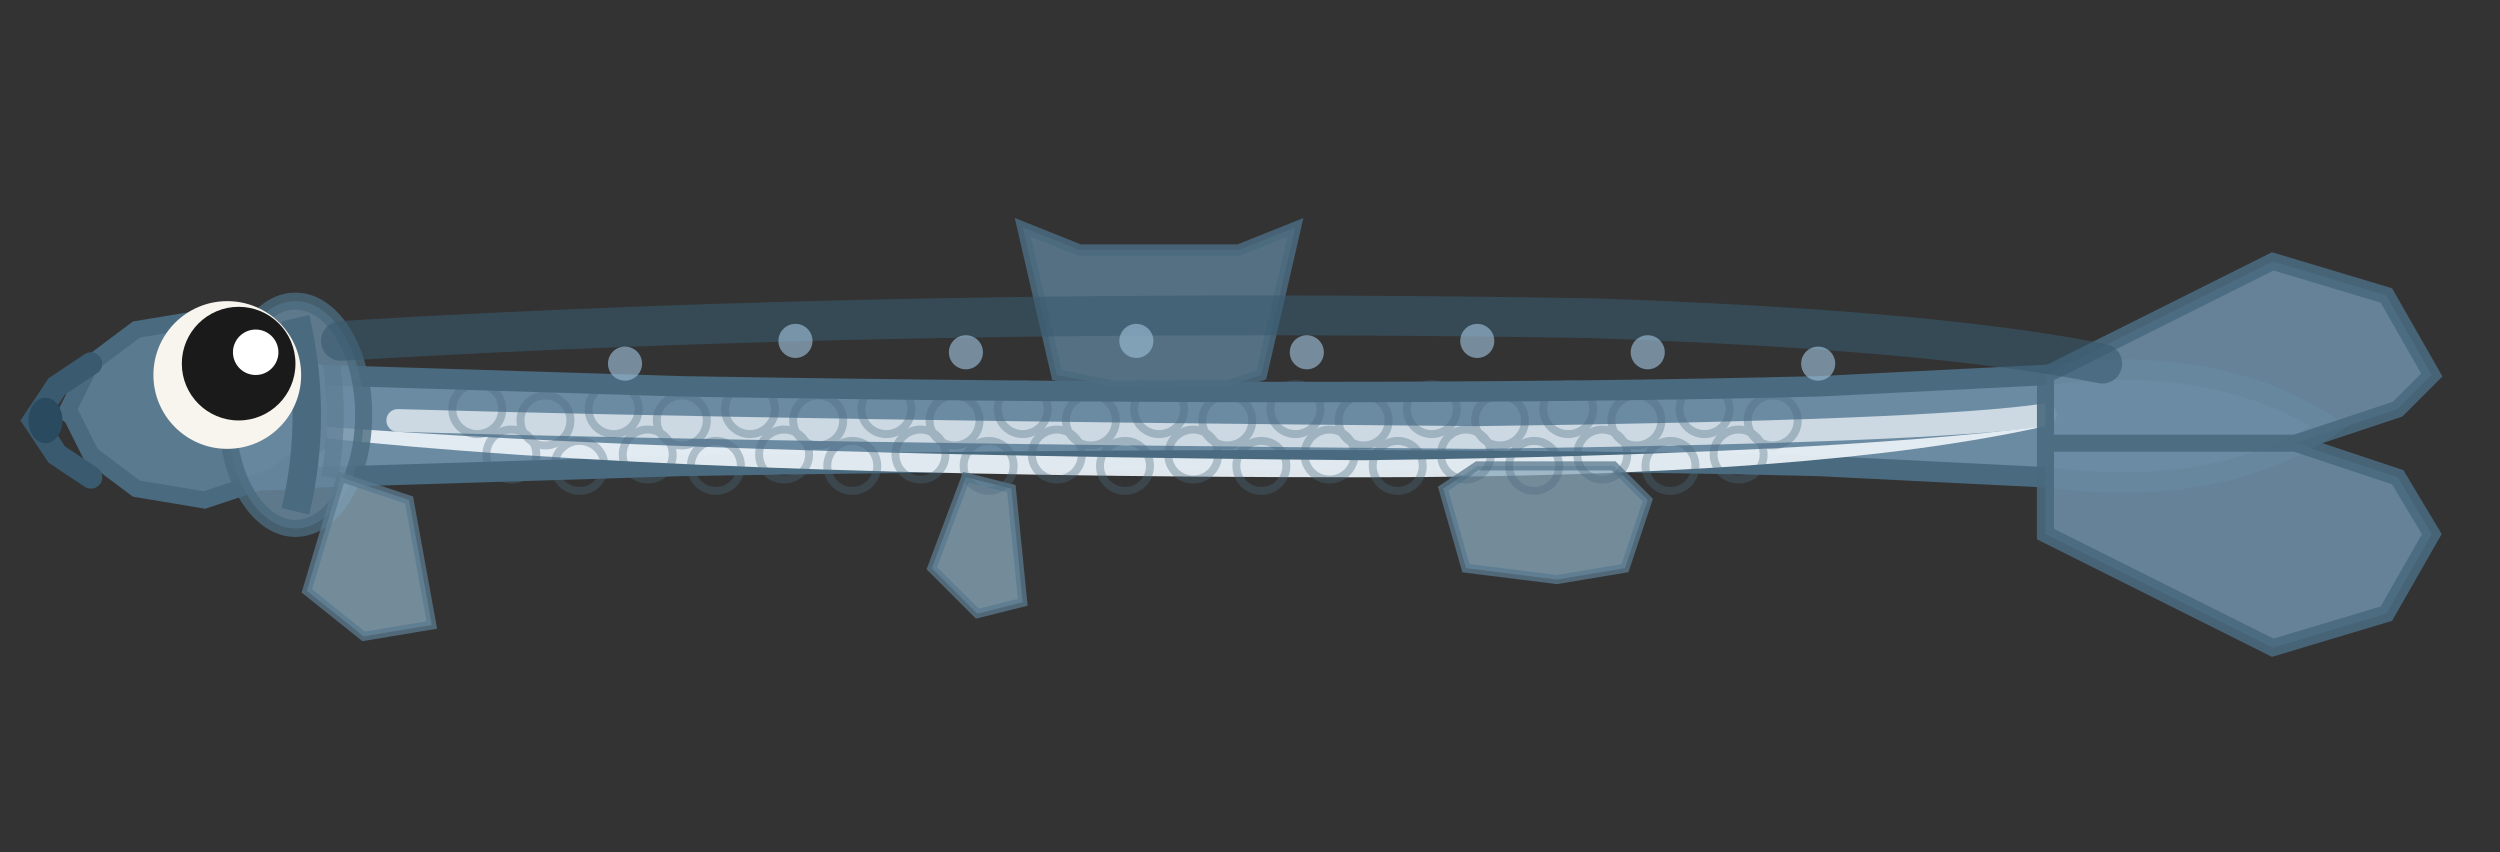 <svg xmlns="http://www.w3.org/2000/svg" viewBox="0 0 220 75" width="220" height="75">
  <rect x="0" y="0" width="220" height="75" fill="#333333" stroke="none"/>
  <!-- Alewife Version 2 - Cleaner stylized approach -->

  <!-- Body shape -->
  <path d="M 25 37.5 Q 18 35, 12 37.5 L 8 37.5 L 12 40 Q 18 43, 28 42 L 60 41 Q 120 40, 160 41 L 180 42 Q 195 44, 205 37.5 Q 195 31, 180 33 L 160 34 Q 120 35, 60 34 L 28 33 Q 20 32, 25 37.5 Z" fill="#6B8BA3" stroke="#4A6A7F" stroke-width="1.8"/>

  <!-- Silvery belly -->
  <path d="M 28 37.5 Q 60 40, 120 40.5 Q 160 40, 180 37.5 Q 160 42, 120 42 Q 60 42, 28 38.5 Z" fill="#E8F0F6" opacity="0.95"/>

  <!-- Silver shimmer highlight -->
  <path d="M 35 37 Q 70 38, 130 38.5 Q 170 38, 180 36.5" stroke="#F5FAFC" stroke-width="2" fill="none" opacity="0.7" stroke-linecap="round"/>

  <!-- Head structure -->
  <path d="M 28 33 L 24 30 L 18 28 L 12 29 L 8 32 L 6 36 L 8 40 L 12 43 L 18 44 L 24 42 L 28 39 Z" fill="#5A7A8F" stroke="#4A6A7F" stroke-width="1.5"/>

  <!-- Mouth opening -->
  <path d="M 8 32 L 5 34 L 3 37 L 5 40 L 8 42" stroke="#3A5A6F" stroke-width="2" fill="none" stroke-linecap="round"/>
  <ellipse cx="4" cy="37" rx="1.5" ry="2" fill="#2A4A5F"/>

  <!-- Gill plate -->
  <ellipse cx="26" cy="36.5" rx="6" ry="10" fill="#6B8BA3" stroke="#4A6A7F" stroke-width="1.5" opacity="0.8"/>
  <path d="M 26 28 Q 28 36.5, 26 45" stroke="#4A6A7F" stroke-width="2.5" fill="none"/>
  <path d="M 29 31 Q 30 36.5, 29 42" stroke="#5A7A8F" stroke-width="1.5" fill="none" opacity="0.6"/>

  <!-- Large eye (characteristic of baitfish) -->
  <circle cx="20" cy="33" r="6.5" fill="#F8F4EE"/>
  <circle cx="21" cy="32" r="5" fill="#1A1A1A"/>
  <circle cx="22.5" cy="31" r="2" fill="#FFFFFF"/>

  <!-- Dorsal fin -->
  <path d="M 95 22 L 90 20 L 93 33 L 98 34 L 103 34 L 108 34 L 111 33 L 114 20 L 109 22 Z" fill="#5A7A8F" stroke="#4A6A7F" stroke-width="1" opacity="0.85"/>

  <!-- Pectoral fin -->
  <path d="M 30 42 L 27 52 L 32 56 L 38 55 L 36 44 Z" fill="#8AA8BC" opacity="0.75" stroke="#5A7A8F" stroke-width="0.8"/>

  <!-- Pelvic fin -->
  <path d="M 85 42 L 82 50 L 86 54 L 90 53 L 89 43 Z" fill="#8AA8BC" opacity="0.75" stroke="#5A7A8F" stroke-width="0.8"/>

  <!-- Anal fin -->
  <path d="M 130 41 L 127 43 L 129 50 L 137 51 L 143 50 L 145 44 L 142 41 Z" fill="#8AA8BC" opacity="0.75" stroke="#5A7A8F" stroke-width="0.8"/>

  <!-- Forked tail -->
  <path d="M 180 33 Q 192 27, 200 23 L 210 26 L 214 33 L 211 36 L 202 39 L 180 39 L 202 39 L 211 42 L 214 47 L 210 54 L 200 57 Q 192 53, 180 47 Z" fill="#6B8BA3" stroke="#4A6A7F" stroke-width="1.5" opacity="0.9"/>

  <!-- Scale pattern - organized rows -->
  <g opacity="0.35">
    <circle cx="42" cy="36" r="2.2" fill="none" stroke="#4A6A7F" stroke-width="0.7"/>
    <circle cx="48" cy="37" r="2.2" fill="none" stroke="#4A6A7F" stroke-width="0.7"/>
    <circle cx="54" cy="36" r="2.2" fill="none" stroke="#4A6A7F" stroke-width="0.7"/>
    <circle cx="60" cy="37" r="2.2" fill="none" stroke="#4A6A7F" stroke-width="0.7"/>
    <circle cx="66" cy="36" r="2.2" fill="none" stroke="#4A6A7F" stroke-width="0.7"/>
    <circle cx="72" cy="37" r="2.2" fill="none" stroke="#4A6A7F" stroke-width="0.7"/>
    <circle cx="78" cy="36" r="2.2" fill="none" stroke="#4A6A7F" stroke-width="0.7"/>
    <circle cx="84" cy="37" r="2.2" fill="none" stroke="#4A6A7F" stroke-width="0.7"/>
    <circle cx="90" cy="36" r="2.2" fill="none" stroke="#4A6A7F" stroke-width="0.7"/>
    <circle cx="96" cy="37" r="2.2" fill="none" stroke="#4A6A7F" stroke-width="0.7"/>
    <circle cx="102" cy="36" r="2.2" fill="none" stroke="#4A6A7F" stroke-width="0.7"/>
    <circle cx="108" cy="37" r="2.2" fill="none" stroke="#4A6A7F" stroke-width="0.7"/>
    <circle cx="114" cy="36" r="2.2" fill="none" stroke="#4A6A7F" stroke-width="0.7"/>
    <circle cx="120" cy="37" r="2.2" fill="none" stroke="#4A6A7F" stroke-width="0.7"/>
    <circle cx="126" cy="36" r="2.2" fill="none" stroke="#4A6A7F" stroke-width="0.7"/>
    <circle cx="132" cy="37" r="2.2" fill="none" stroke="#4A6A7F" stroke-width="0.7"/>
    <circle cx="138" cy="36" r="2.2" fill="none" stroke="#4A6A7F" stroke-width="0.7"/>
    <circle cx="144" cy="37" r="2.2" fill="none" stroke="#4A6A7F" stroke-width="0.7"/>
    <circle cx="150" cy="36" r="2.2" fill="none" stroke="#4A6A7F" stroke-width="0.7"/>
    <circle cx="156" cy="37" r="2.2" fill="none" stroke="#4A6A7F" stroke-width="0.7"/>

    <circle cx="45" cy="40" r="2.2" fill="none" stroke="#4A6A7F" stroke-width="0.7"/>
    <circle cx="51" cy="41" r="2.2" fill="none" stroke="#4A6A7F" stroke-width="0.7"/>
    <circle cx="57" cy="40" r="2.2" fill="none" stroke="#4A6A7F" stroke-width="0.7"/>
    <circle cx="63" cy="41" r="2.2" fill="none" stroke="#4A6A7F" stroke-width="0.7"/>
    <circle cx="69" cy="40" r="2.2" fill="none" stroke="#4A6A7F" stroke-width="0.7"/>
    <circle cx="75" cy="41" r="2.2" fill="none" stroke="#4A6A7F" stroke-width="0.7"/>
    <circle cx="81" cy="40" r="2.2" fill="none" stroke="#4A6A7F" stroke-width="0.7"/>
    <circle cx="87" cy="41" r="2.2" fill="none" stroke="#4A6A7F" stroke-width="0.7"/>
    <circle cx="93" cy="40" r="2.2" fill="none" stroke="#4A6A7F" stroke-width="0.7"/>
    <circle cx="99" cy="41" r="2.2" fill="none" stroke="#4A6A7F" stroke-width="0.7"/>
    <circle cx="105" cy="40" r="2.2" fill="none" stroke="#4A6A7F" stroke-width="0.7"/>
    <circle cx="111" cy="41" r="2.2" fill="none" stroke="#4A6A7F" stroke-width="0.7"/>
    <circle cx="117" cy="40" r="2.2" fill="none" stroke="#4A6A7F" stroke-width="0.7"/>
    <circle cx="123" cy="41" r="2.2" fill="none" stroke="#4A6A7F" stroke-width="0.7"/>
    <circle cx="129" cy="40" r="2.2" fill="none" stroke="#4A6A7F" stroke-width="0.7"/>
    <circle cx="135" cy="41" r="2.2" fill="none" stroke="#4A6A7F" stroke-width="0.7"/>
    <circle cx="141" cy="40" r="2.2" fill="none" stroke="#4A6A7F" stroke-width="0.7"/>
    <circle cx="147" cy="41" r="2.2" fill="none" stroke="#4A6A7F" stroke-width="0.7"/>
    <circle cx="153" cy="40" r="2.2" fill="none" stroke="#4A6A7F" stroke-width="0.7"/>
  </g>

  <!-- Dark dorsal stripe -->
  <path d="M 30 30 Q 80 27, 140 28 Q 170 29, 185 32" stroke="#3A5A6F" stroke-width="3.5" fill="none" opacity="0.6" stroke-linecap="round"/>

  <!-- Iridescent spots -->
  <g opacity="0.65">
    <circle cx="55" cy="32" r="1.5" fill="#9ABBD4"/>
    <circle cx="70" cy="30" r="1.5" fill="#9ABBD4"/>
    <circle cx="85" cy="31" r="1.5" fill="#9ABBD4"/>
    <circle cx="100" cy="30" r="1.5" fill="#9ABBD4"/>
    <circle cx="115" cy="31" r="1.5" fill="#9ABBD4"/>
    <circle cx="130" cy="30" r="1.5" fill="#9ABBD4"/>
    <circle cx="145" cy="31" r="1.5" fill="#9ABBD4"/>
    <circle cx="160" cy="32" r="1.5" fill="#9ABBD4"/>
  </g>
</svg>
